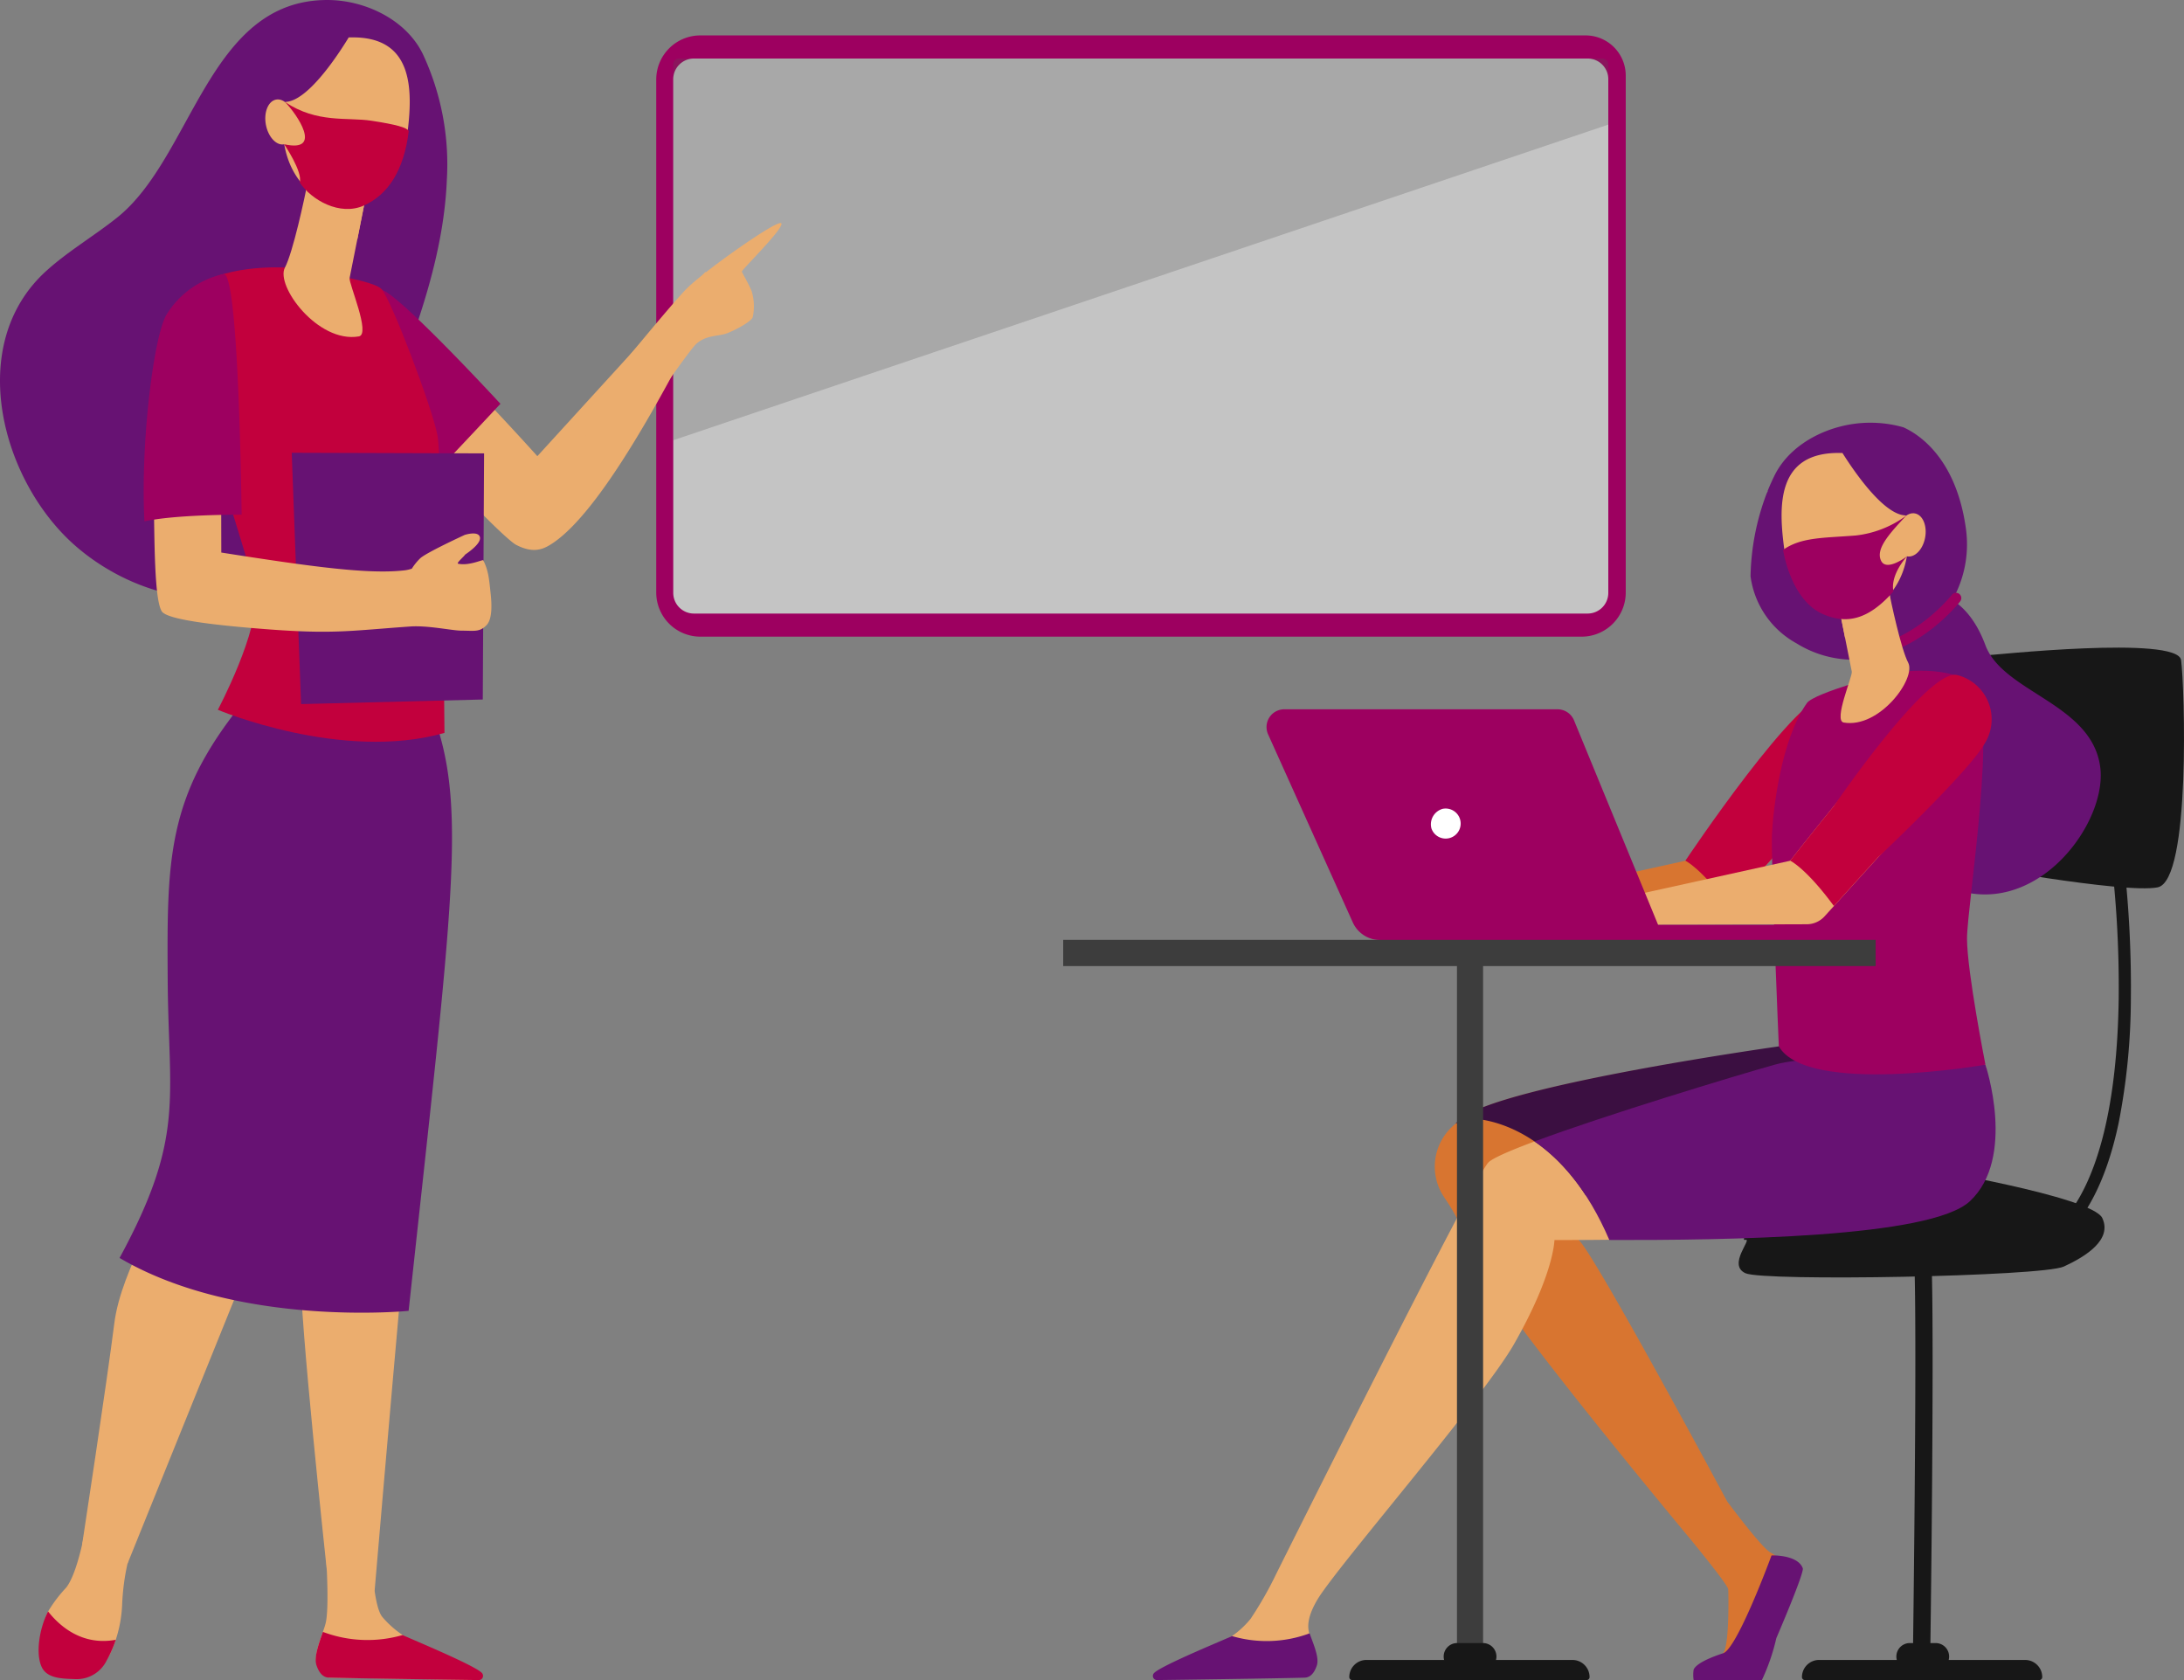 <svg xmlns="http://www.w3.org/2000/svg" xmlns:xlink="http://www.w3.org/1999/xlink" width="312" height="240" viewBox="0 0 312 240">
  <rect x="0" y="0" width="312" height="240" fill="#808080" stroke="none"/>
  <defs>
    <clipPath id="clip-path">
      <rect id="Rectangle_4400" data-name="Rectangle 4400" width="133.575" height="54.525" fill="none"/>
    </clipPath>
  </defs>
  <g id="Illustration" transform="translate(-26.914 -24.671)">
    <path id="Path_28916" data-name="Path 28916" d="M235.59,114.7H109.715a6.306,6.306,0,0,1-6.315-6.3V35.105a6.3,6.3,0,0,1,6.315-6.294H236.158A5.738,5.738,0,0,1,241.9,34.54V108.4a6.305,6.305,0,0,1-6.315,6.3" transform="translate(17.263 0.919)" fill="#9d0060"/>
    <path id="Path_28917" data-name="Path 28917" d="M236,110.8H108.344a2.957,2.957,0,0,1-2.961-2.952V34.464a2.957,2.957,0,0,1,2.961-2.952H236a2.957,2.957,0,0,1,2.961,2.952v73.378A2.958,2.958,0,0,1,236,110.8" transform="translate(17.71 1.519)" fill="#c4c4c4"/>
    <g id="Group_26848" data-name="Group 26848" transform="translate(123.093 33.031)" opacity="0.25" style="mix-blend-mode: screen;isolation: isolate">
      <g id="Group_26847" data-name="Group 26847">
        <g id="Group_26846" data-name="Group 26846" clip-path="url(#clip-path)">
          <path id="Path_28918" data-name="Path 28918" d="M238.958,40.952V32.428a.851.851,0,0,0-.765-.916H106.148a.852.852,0,0,0-.765.916V86.037Z" transform="translate(-105.383 -31.512)" fill="#525252"/>
        </g>
      </g>
    </g>
    <path id="Path_28919" data-name="Path 28919" d="M252.316,231.346l-2.469-.352c.326-23.84.613-58.175.069-60.206a.723.723,0,0,0,.164.274l2-1.157c.324.36.52.578.587,10.717.034,5.217.022,12.421-.039,21.413-.1,15.307-.313,29.158-.315,29.312" transform="translate(50.315 32.239)" fill="#171717"/>
    <path id="Path_28920" data-name="Path 28920" d="M268.877,177.889l-1.326-1.119c4.856-5.719,7.527-16.618,7.723-31.517a157.034,157.034,0,0,0-1.218-21.2l1.721-.241a158.806,158.806,0,0,1,1.236,21.44,93.446,93.446,0,0,1-1.75,17.848c-1.358,6.423-3.507,11.4-6.385,14.788" transform="translate(54.311 22.008)" fill="#171717"/>
    <path id="Path_28921" data-name="Path 28921" d="M258.948,101.487c.718,0,27.474-2.9,27.952.683s1.436,31.5-3.351,32.453-28-3.341-28-3.341Z" transform="translate(51.601 16.806)" fill="#171717"/>
    <path id="Path_28922" data-name="Path 28922" d="M230.532,171.471c1.033-.205-2.633,3.579,0,4.773s42.366.477,45.478-.954,6.941-3.819,5.5-6.921-25.921-7.158-25.921-7.158l-22.19,5.966s-4.068,4.534-2.872,4.3" transform="translate(45.737 30.309)" fill="#171717"/>
    <path id="Path_28923" data-name="Path 28923" d="M268.809,218.721H239.388a2.449,2.449,0,0,0-2.453,2.446.429.429,0,0,0,.429.428h33.469a.428.428,0,0,0,.429-.428h0a2.449,2.449,0,0,0-2.453-2.445" transform="translate(47.401 43.076)" fill="#171717"/>
    <path id="Path_28924" data-name="Path 28924" d="M253.5,216.747h-3.6a1.925,1.925,0,1,0,0,3.849h3.6a1.925,1.925,0,1,0,0-3.849" transform="translate(49.891 42.638)" fill="#171717"/>
    <path id="Path_28925" data-name="Path 28925" d="M248.275,164.673c.791-.395,21.968-15.2,21.968-15.2l-25.92-2.531s-40.524,5.528-46.436,10.441q-.64.532-1.179,1.018a7.8,7.8,0,0,0-1.2,10.195c3.993,5.853,1.492,5.244,8.283,14.859,8.033,11.372,26.855,33.927,26.855,33.927,2.277,2.787,5.381,6.67,5.413,7.178.051.8.163,8.342-.757,9.147s-2.418,1.821-2.14,2.35c.441.838,2.837.794,6.184.611.977-.054,3.99-6.913,4.376-8.055.563-1.658,1.929-5.4,1.418-6.551a9.733,9.733,0,0,0-3.118-2.8c-1.071-.689-3.98-4.411-6.1-7.229,0,0-19.313-36.038-21.306-37.446s-9.813-10.306-9.813-10.306,13.041,4.926,13.635,4.926,29.047-4.138,29.837-4.531" transform="translate(37.743 27.142)" fill="#d87530"/>
    <path id="Path_28926" data-name="Path 28926" d="M235.454,206.5s-4.872,13.266-6.9,13.97c-.539.187-3.743,1.2-4.231,2.345a4.931,4.931,0,0,0,0,1.493h9.75a29.158,29.158,0,0,0,2.062-5.984s4.024-9.336,3.779-9.993c-.732-1.964-4.455-1.831-4.455-1.831" transform="translate(44.539 40.363)" fill="#671273"/>
    <path id="Path_28927" data-name="Path 28927" d="M279.925,149.313s-22.428-2.167-30.134,0-38.73,11.624-40.9,13.987-30.233,58.648-30.247,58.676a52.5,52.5,0,0,1-3.693,6.483,12.91,12.91,0,0,1-2.662,2.474c-.387.236-1.617.917-1.912,1.058-4.523,2.178-5.665,2.862-7.082,3.9-.864.633-1,.61.072.593l17.231-.7s1.944.387,2.7-1.025.252-3.023-.045-4.524c-.206-1.042.011-2.445,1.245-4.523,2.755-4.64,23.723-28.831,28.083-36.491,4.376-7.686,5.621-12.578,5.777-14.863,13.043,0,51.235-.265,57.9-6.47s3.661-18.572,3.661-18.572" transform="translate(30.624 27.455)" fill="#ebad6e"/>
    <path id="Path_28928" data-name="Path 28928" d="M172.584,216a17.594,17.594,0,0,0,11.089-.389c.555,1.567,1.417,3.481,1.026,4.614-.478,1.388-1.16,1.7-1.76,1.717-4.758.125-17.428.294-21.056.341a.589.589,0,0,1-.461-.969c.9-1.069,10.774-5.079,11.162-5.314" transform="translate(30.326 42.386)" fill="#671273"/>
    <path id="Path_28929" data-name="Path 28929" d="M243.711,146.881s-40.55,5.608-46.462,10.52a8.357,8.357,0,0,0-.7.678,14.854,14.854,0,0,1,1.7-.758s9.328-.59,16.886,10.939a25.774,25.774,0,0,0,2.7.881c.593,0,29.048-4.136,29.837-4.531s21.968-15.2,21.968-15.2Z" transform="translate(38.286 27.129)" fill="#3b0f41"/>
    <path id="Path_28930" data-name="Path 28930" d="M270.183,149.313s-22.428-2.167-30.134,0c-5.706,1.6-24.188,7.2-34.285,10.962,3.57,2.442,7.521,6.692,10.689,14.078,16.785.026,45.879-.3,51.506-5.538,6.669-6.205,2.223-19.5,2.223-19.5" transform="translate(40.366 27.455)" fill="#671273"/>
    <path id="Path_28931" data-name="Path 28931" d="M205.451,134.214,229.11,129s8.557-10.961,16.774-20.394c2.418,2.385,3.762,6.052,6.2,8.415l-18.062,19.918a3.454,3.454,0,0,1-2.548,1.133l-25.075.084-8.581.681v-5.474Z" transform="translate(38.572 18.631)" fill="#d87530"/>
    <path id="Path_28932" data-name="Path 28932" d="M244.053,105.886c-4.138-1.095-20.707,23.719-20.707,23.719s2.244,1.039,6.24,6.472l6.385-7.04.01.012s12.687-11.947,15.1-16.106-2.887-5.962-7.024-7.057" transform="translate(44.334 18.021)" fill="#c2003d"/>
    <path id="Path_28933" data-name="Path 28933" d="M233.241,84.2c.1-.2.162-.31.162-.31l-.009-.084q.445-1.1.982-2.19c2.373-4.8,8.245-7.519,13.6-7.526a17.143,17.143,0,0,1,4.791.649c2.193.982,7.553,4.383,8.948,14.512a16.2,16.2,0,0,1-1.938,10.168c1.444.9,3.339,2.735,4.712,6.431,2.522,6.789,15.136,8.3,16.4,17.352s-11.856,25.4-25.73,14.839c-10.562-8.041-8.845-23.366-7.423-30.227a15.527,15.527,0,0,1-10.236-2.215,12.856,12.856,0,0,1-6.556-9.571,35.018,35.018,0,0,1,2.3-11.828" transform="translate(46.048 10.969)" fill="#671273"/>
    <path id="Path_28934" data-name="Path 28934" d="M249.885,103.506s8.4-1.655,12.24,1.541-.821,31.6-.818,36.3,2.633,18.012,2.633,18.012-25.472,4.444-29.518-2.624c0,0-1.152-26.929-.981-30.315s1.259-13.437,4.992-18.718c1.047-1.481,11.452-4.2,11.452-4.2" transform="translate(46.609 17.405)" fill="#9d0060"/>
    <path id="Path_28935" data-name="Path 28935" d="M243.3,103.277c8.6,0,14.721-7.758,14.977-8.088a.756.756,0,0,0-1.2-.925c-.059.076-5.935,7.5-13.781,7.5a.755.755,0,1,0,0,1.509" transform="translate(48.667 15.384)" fill="#9d0060"/>
    <path id="Path_28936" data-name="Path 28936" d="M248.3,92.856s.044.251.124.677c.381,2.044,1.848,8.829,2.841,10.694,1.2,2.255-4.1,9.443-9.2,8.566-1.52-.262,1.283-6.606,1.148-7.277-.257-1.287-.607-3.042-.965-4.841-.2-1.014-.407-2.044-.6-3.011-.547-2.749-.992-5-.992-5Z" transform="translate(48.242 15.094)" fill="#ebad6e"/>
    <path id="Path_28937" data-name="Path 28937" d="M248.429,93.532c-.08-.426-.124-.677-.124-.677l-7.646-.189.992,5c.19.963.393,1.986.594,3a7.169,7.169,0,0,0,3.65-1.821,9.594,9.594,0,0,0,2.765-4.092c-.094-.48-.173-.894-.232-1.212" transform="translate(48.242 15.094)" fill="#ebad6e" style="mix-blend-mode: multiply;isolation: isolate"/>
    <path id="Path_28938" data-name="Path 28938" d="M217.669,134.214,241.328,129s8.557-10.961,16.774-20.394c2.418,2.385,3.762,6.052,6.2,8.415l-18.062,19.918a3.454,3.454,0,0,1-2.548,1.133l-25.075.084-8.581.681v-5.474Z" transform="translate(41.329 18.631)" fill="#ebad6e"/>
    <path id="Path_28939" data-name="Path 28939" d="M177.078,107.589H216.1a2.546,2.546,0,0,1,2.355,1.574l12.013,29.214h21.512a1.085,1.085,0,1,1,0,2.17H190.753a4.274,4.274,0,0,1-3.9-2.516l-12.1-26.867a2.537,2.537,0,0,1,2.321-3.576" transform="translate(33.317 18.406)" fill="#9d0060"/>
    <path id="Path_28940" data-name="Path 28940" d="M193.758,122.023a2.146,2.146,0,1,0,1.609-2.792,2.294,2.294,0,0,0-1.609,2.792" transform="translate(37.644 20.983)" fill="#fff"/>
    <path id="Path_28941" data-name="Path 28941" d="M243.068,77.63a8.031,8.031,0,0,1,6.711,2.78c2.585,3.242,5.372,13.266-1.052,18.717s-12.768-.72-13.709-7.261-1.307-14.472,8.05-14.236" transform="translate(46.865 11.751)" fill="#ebad6e"/>
    <path id="Path_28942" data-name="Path 28942" d="M241.124,76.767s5.511,9.533,9.453,9.974,4.46,5.506,4.46,5.506-1.41-11.672-5.312-13.923a14.907,14.907,0,0,0-8.6-1.557" transform="translate(48.346 11.542)" fill="#671273"/>
    <path id="Path_28943" data-name="Path 28943" d="M248.008,87.36c-.32,1.692.325,3.246,1.44,3.468s2.281-.97,2.6-2.664-.324-3.244-1.44-3.467-2.28.97-2.6,2.663" transform="translate(49.882 13.319)" fill="#ebad6e"/>
    <path id="Path_28944" data-name="Path 28944" d="M234.737,89.843c2.581-1.84,5.828-1.692,10.38-2.058a14.9,14.9,0,0,0,7.217-2.835c-2.6,2.751-4.377,4.813-3.6,6.439s3.694-.623,3.694-.623c-2.586,3.027-1.915,5-1.915,5-3.655,4.157-6.792,4.714-10.122,3.233-4.62-2.055-5.652-9.154-5.652-9.154" transform="translate(46.905 13.381)" fill="#9d0060"/>
    <path id="Path_28945" data-name="Path 28945" d="M259.449,103.6c-4.138-1.095-17.639,18.69-17.64,18.691-3.675,4.527-6.244,7.819-6.244,7.819s2.244,1.039,6.24,6.472l6.383-7.04.011.012s12.687-11.947,15.1-16.106a6.516,6.516,0,0,0-3.847-9.849" transform="translate(47.092 17.512)" fill="#c2003d"/>
    <path id="Path_28946" data-name="Path 28946" d="M216.049,218.721H186.628a2.449,2.449,0,0,0-2.453,2.446.428.428,0,0,0,.428.428h33.47a.428.428,0,0,0,.429-.428h0a2.449,2.449,0,0,0-2.453-2.445" transform="translate(35.493 43.076)" fill="#171717"/>
    <rect id="Rectangle_4401" data-name="Rectangle 4401" width="3.732" height="100.454" transform="translate(235.053 161.205)" fill="#3d3d3d"/>
    <path id="Path_28947" data-name="Path 28947" d="M200.739,216.747h-3.6a1.925,1.925,0,1,0,0,3.849h3.6a1.925,1.925,0,1,0,0-3.849" transform="translate(37.983 42.638)" fill="#171717"/>
    <rect id="Rectangle_4402" data-name="Rectangle 4402" width="116.062" height="3.742" transform="translate(178.8 158.933)" fill="#3d3d3d"/>
    <path id="Path_28948" data-name="Path 28948" d="M38.309,201.771s-1.126,7.832-3.063,10.359a19.93,19.93,0,0,0-2.618,3.455c-1.215,2.387-.543,5.939.352,7.9.46,1-.032,1,1.015,1.325a6.423,6.423,0,0,0,7.715-3.632,18.489,18.489,0,0,0,1.514-6.673c.331-7.111,2.536-10.727,2.536-10.727Z" transform="translate(1.141 39.313)" fill="#ebad6e"/>
    <path id="Path_28949" data-name="Path 28949" d="M65.031,204.7s.695,8.831.131,11.7c-.3,1.536-1.986,4.7-1.213,6.147a3.882,3.882,0,0,0,1.655,1.807l20.007.324c1.09.017.37-.686-.509-1.333-1.439-1.061-2.6-1.762-7.194-3.991-.3-.144-1.391-.841-1.785-1.081a13.861,13.861,0,0,1-2.862-2.534c-1.437-1.6-1.562-9.381-1.562-9.381Z" transform="translate(8.313 39.964)" fill="#ebad6e"/>
    <path id="Path_28950" data-name="Path 28950" d="M81.068,109.041s2.52,14.339.865,23.739-9.415,100.892-9.415,100.892L65.686,230.7S61.667,193.415,62,188.354s2.949-13.532,2.949-13.532l-.879-29.387L75.2,106.828Z" transform="translate(7.914 18.237)" fill="#ebad6e"/>
    <path id="Path_28951" data-name="Path 28951" d="M60.889,106.762s-6.947,10.485-8.6,19.162,1.215,35.345-1.967,46.715c-1.723,6.155-8.251,15.661-9.244,23.615s-4.59,31.56-4.59,31.56l6.481,2.735,22.539-55.787L81.583,127.73,85.7,103.508Z" transform="translate(2.16 17.5)" fill="#ebad6e"/>
    <path id="Path_28952" data-name="Path 28952" d="M42.435,217.1c-4.807.879-8.005-1.941-9.67-4.051-1.221,2.391-1.818,5.958-.918,7.922.791,1.73,3.1,1.68,4.925,1.749a4.755,4.755,0,0,0,4.371-2.682,16.022,16.022,0,0,0,1.292-2.938" transform="translate(1.016 41.818)" fill="#c2003d"/>
    <path id="Path_28953" data-name="Path 28953" d="M76.13,215.89a18.064,18.064,0,0,1-11.39-.448c-.565,1.6-1.313,3.615-.916,4.774.485,1.42,1.177,1.741,1.788,1.757,4.833.127,17.7.3,21.388.349a.6.6,0,0,0,.468-.993c-.914-1.094-10.944-5.2-11.339-5.439" transform="translate(8.305 42.348)" fill="#c2003d"/>
    <path id="Path_28954" data-name="Path 28954" d="M90.747,50.394a37.208,37.208,0,0,0-3.418-17.98c-2.379-4.936-8.265-7.735-13.632-7.742-17.043-.022-19.212,22.43-30.06,31.09-3.316,2.646-7.021,4.8-10.159,7.655C21.895,73.952,27.113,93.458,37.749,102.7c7.38,6.411,18.98,10.053,28.077,5.042,4.748-2.616,8.353-6.964,10.922-11.729,3.644-6.762,5.994-14.564,8.586-21.771,2.76-7.67,5.072-15.656,5.413-23.845" fill="#671273"/>
    <path id="Path_28955" data-name="Path 28955" d="M72.588,62.721a12.514,12.514,0,0,0-1.522,9.164c1.086,5.49,17.588,22.461,19.654,23.552,2.252,1.188,3.633.722,4.642.149,8.7-4.936,20.981-31.214,22.407-33.088l1.251-1.642-1.21-4.419L93.774,82.783S74.132,60.893,72.588,62.721" transform="translate(9.905 7.052)" fill="#ebad6e"/>
    <path id="Path_28956" data-name="Path 28956" d="M71.26,57.872a26.123,26.123,0,0,1,2.432,1.1c3.829,2.39,16.379,16.015,16.379,16.015s-6.605,7.075-9.529,10.1l-16.7-12.527Z" transform="translate(8.334 7.37)" fill="#9d0060"/>
    <path id="Path_28957" data-name="Path 28957" d="M58.29,106.98c-10.706,13.293-10.667,22.313-10.564,39.38s2.529,22.43-6.876,39.739c17,10,41.294,7.558,41.294,7.558,6.279-58.025,8.282-71.624,3.693-84.649A184.473,184.473,0,0,1,58.29,106.98" transform="translate(3.145 18.271)" fill="#671273"/>
    <path id="Path_28958" data-name="Path 28958" d="M62.89,55.957s-9.808-.621-13.689,3.588,8.608,37.5,9.313,42.853-5.343,16.73-5.343,16.73,17.716,7.477,32.377,3.3c0,0-.3-38.665-1-42.49s-6.586-19.386-8-20.915S62.89,55.957,62.89,55.957" transform="translate(4.862 6.938)" fill="#c2003d"/>
    <path id="Path_28959" data-name="Path 28959" d="M63.558,45.32s-.05.287-.142.776c-.438,2.346-2.122,10.13-3.259,12.27-1.374,2.586,4.707,10.833,10.561,9.827,1.743-.3-1.472-7.579-1.318-8.349.3-1.476.7-3.49,1.107-5.554.232-1.165.466-2.345.686-3.455.626-3.154,1.137-5.734,1.137-5.734Z" transform="translate(7.459 4.535)" fill="#ebad6e"/>
    <path id="Path_28960" data-name="Path 28960" d="M62.829,46.1c.091-.489.142-.776.142-.776l8.771-.219s-.51,2.58-1.136,5.734c-.219,1.1-.452,2.278-.683,3.436a8.244,8.244,0,0,1-4.188-2.09,11,11,0,0,1-3.172-4.695c.108-.551.2-1.026.266-1.391" transform="translate(8.046 4.535)" fill="#ebad6e" style="mix-blend-mode: multiply;isolation: isolate"/>
    <path id="Path_28961" data-name="Path 28961" d="M69.484,29.05a7.931,7.931,0,0,0-6.727,2.859c-2.591,3.335-5.384,13.648,1.053,19.256s12.8-.741,13.743-7.47,1.31-14.889-8.069-14.645" transform="translate(7.437 0.967)" fill="#ebad6e"/>
    <path id="Path_28962" data-name="Path 28962" d="M70.658,28.162S65.132,38,61.181,38.457s-4.468,5.631-4.468,5.631,1.412-12.01,5.324-14.324a14.6,14.6,0,0,1,8.62-1.6" transform="translate(6.726 0.752)" fill="#671273"/>
    <path id="Path_28963" data-name="Path 28963" d="M61.966,39.06c.321,1.741-.315,3.415-1.433,3.644s-2.3-1.074-2.618-2.817.325-3.338,1.444-3.567,2.286,1,2.607,2.74" transform="translate(6.978 2.58)" fill="#ebad6e"/>
    <path id="Path_28964" data-name="Path 28964" d="M60.157,36.6c4.634,3.073,8.829,2.131,12.359,2.671s5.068.98,5.316,1.468c-.693,5.669-2.983,9.1-6.407,10.642s-7.512-.788-9.169-3.294c.463-1.509-2.22-5.457-2.22-5.457,5.63,1.25,1.821-4.318.121-6.029" transform="translate(7.476 2.649)" fill="#c2003d"/>
    <path id="Path_28965" data-name="Path 28965" d="M88.209,112.846l-25.958.656L60.914,77.6l27.481.087Z" transform="translate(7.674 11.75)" fill="#671273"/>
    <path id="Path_28966" data-name="Path 28966" d="M91.909,91.686c-.065-.141-2.041.832-3.595.491-.31-.068.836-1.009.988-1.288.021-.037,2.323-1.487,2.131-2.477s-2.171-.352-2.171-.352-5.594,2.572-6.385,3.365A7.854,7.854,0,0,0,81.7,92.887a5.86,5.86,0,0,1-.862.214c-5.145.659-13.55-.511-26.357-2.519l-.015-6.7a71.621,71.621,0,0,1-9.63-.555c.115,5.108.05,13.968,1.146,15.658.769,1.185,7.528,1.983,15.05,2.555,9.582.733,12.1.187,20.419-.392,2.521-.185,5.984.583,7.3.59,1.955.012,2.641.23,3.629-.794.833-.864.735-2.99.6-4.306-.261-2.494-.344-3.45-1.072-4.955" transform="translate(4.046 13.021)" fill="#ebad6e"/>
    <path id="Path_28967" data-name="Path 28967" d="M55.071,56.707a12.791,12.791,0,0,0-8.223,5.925c-1.774,3.241-3.664,18.244-3.081,29.4,3.747-.793,10.036-.938,13.89-.953-.147-9.993-.7-34.706-2.585-34.369" transform="translate(3.779 7.111)" fill="#9d0060"/>
    <path id="Path_28968" data-name="Path 28968" d="M94.118,78.9s13.2-16.294,15.794-18.854,13.155-10.032,13.461-9.244-5.735,6.67-5.649,6.89,1.058,1.905,1.406,2.8a7.383,7.383,0,0,1,.142,3.723c-.3.668-2.44,1.8-3.648,2.27s-2.944.216-4.388,1.5-12.953,18.3-12.953,18.3Z" transform="translate(15.168 5.788)" fill="#ebad6e"/>
  </g>
</svg>